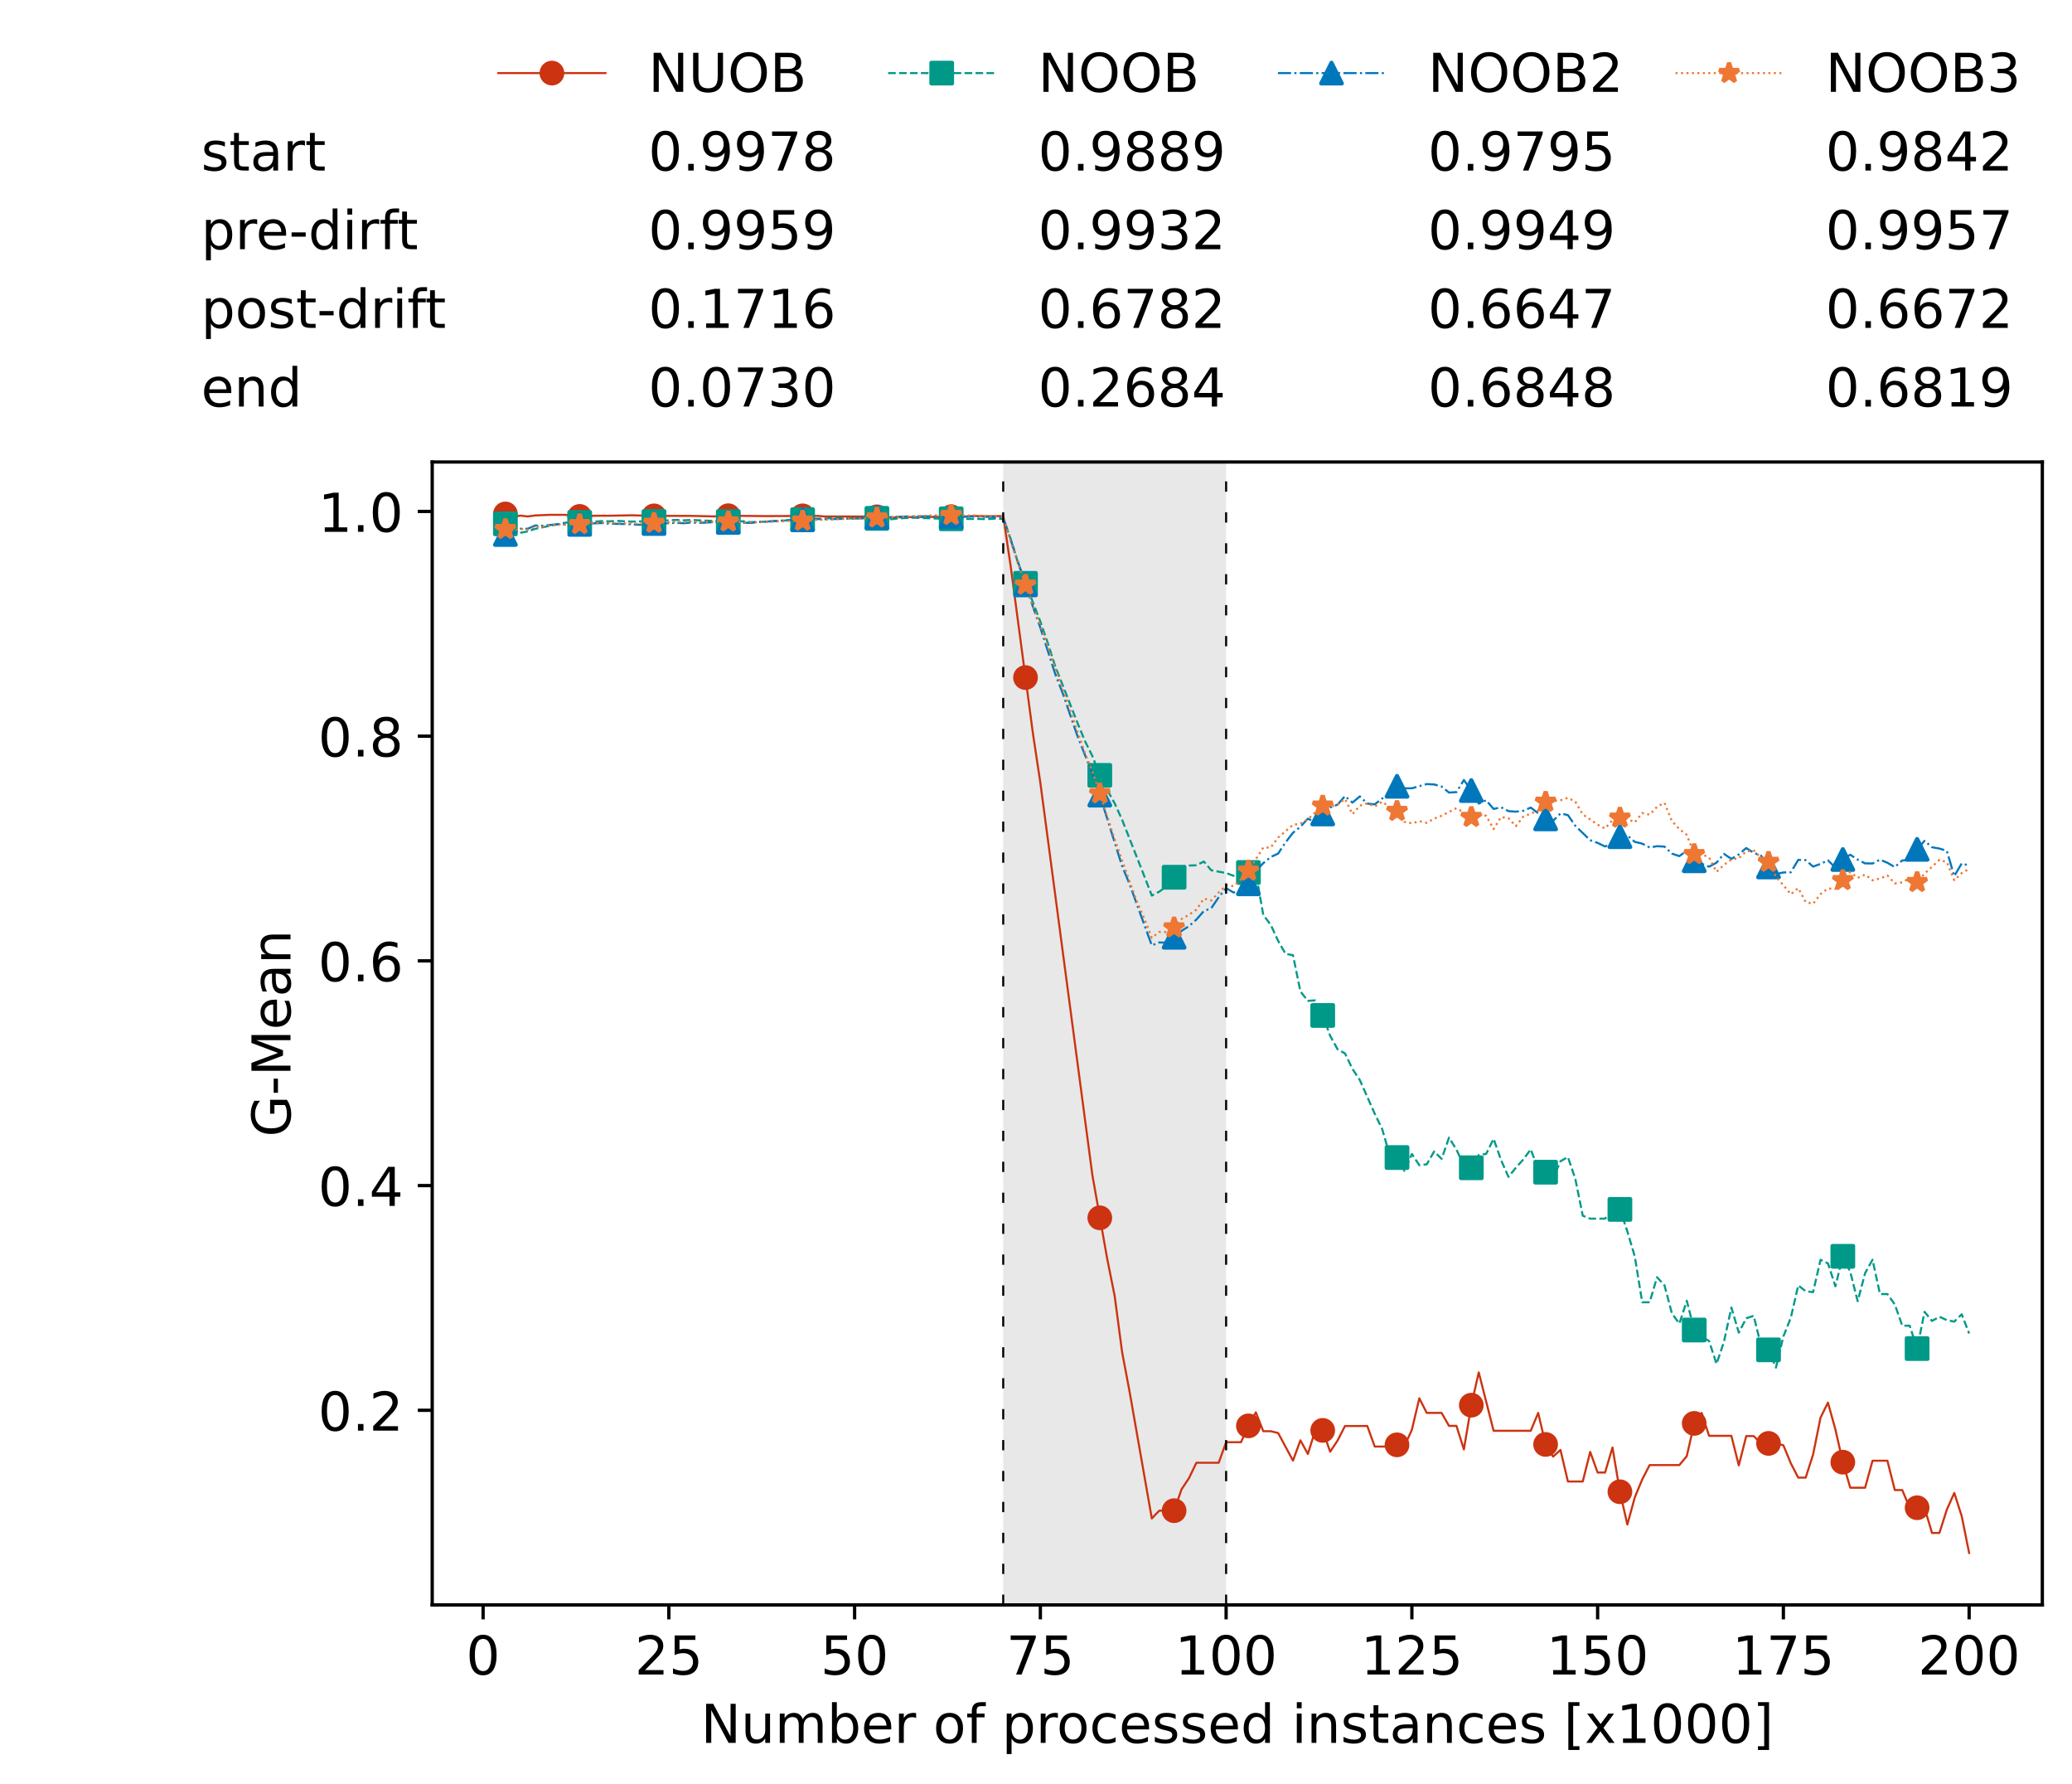 <?xml version="1.0" encoding="utf-8" standalone="no"?>
<!DOCTYPE svg PUBLIC "-//W3C//DTD SVG 1.1//EN"
  "http://www.w3.org/Graphics/SVG/1.1/DTD/svg11.dtd">
<!-- Created with matplotlib (https://matplotlib.org/) -->
<svg height="432.615pt" version="1.1" viewBox="0 0 502.65 432.615" width="502.65pt" xmlns="http://www.w3.org/2000/svg" xmlns:xlink="http://www.w3.org/1999/xlink">
 <defs>
  <style type="text/css">*{stroke-linecap:butt;stroke-linejoin:round;}</style>
 </defs>
 <g id="figure_1">
  <g id="patch_1">
   <path d="M 0 432.615 
L 502.65 432.615 
L 502.65 0 
L 0 0 
z
" style="fill:#ffffff;"/>
  </g>
  <g id="axes_1">
   <g id="patch_2">
    <path d="M 104.85 389.252 
L 495.45 389.252 
L 495.45 112.052 
L 104.85 112.052 
z
" style="fill:#ffffff;"/>
   </g>
   <g id="patch_3">
    <path clip-path="url(#p62abc18dda)" d="M 297.446 389.252 
L 297.446 112.052 
L 243.372 112.052 
L 243.372 389.252 
z
" style="fill:#d3d3d3;opacity:0.5;"/>
   </g>
   <g id="matplotlib.axis_1">
    <g id="xtick_1">
     <g id="line2d_1">
      <defs>
       <path d="M 0 0 
L 0 3.5 
" id="m98e4bf3189" style="stroke:#000000;stroke-width:0.8;"/>
      </defs>
      <g>
       <use style="stroke:#000000;stroke-width:0.8;" x="117.197" xlink:href="#m98e4bf3189" y="389.252"/>
      </g>
     </g>
     <g id="text_1">
      <!-- 0 -->
      <g transform="translate(113.061 406.13)scale(0.13 -0.13)">
       <defs>
        <path d="M 31.781 66.406 
Q 24.172 66.406 20.328 58.906 
Q 16.5 51.422 16.5 36.375 
Q 16.5 21.391 20.328 13.891 
Q 24.172 6.391 31.781 6.391 
Q 39.453 6.391 43.281 13.891 
Q 47.125 21.391 47.125 36.375 
Q 47.125 51.422 43.281 58.906 
Q 39.453 66.406 31.781 66.406 
z
M 31.781 74.219 
Q 44.047 74.219 50.516 64.516 
Q 56.984 54.828 56.984 36.375 
Q 56.984 17.969 50.516 8.266 
Q 44.047 -1.422 31.781 -1.422 
Q 19.531 -1.422 13.062 8.266 
Q 6.594 17.969 6.594 36.375 
Q 6.594 54.828 13.062 64.516 
Q 19.531 74.219 31.781 74.219 
z
" id="DejaVuSans-48"/>
       </defs>
       <use xlink:href="#DejaVuSans-48"/>
      </g>
     </g>
    </g>
    <g id="xtick_2">
     <g id="line2d_2">
      <g>
       <use style="stroke:#000000;stroke-width:0.8;" x="162.259" xlink:href="#m98e4bf3189" y="389.252"/>
      </g>
     </g>
     <g id="text_2">
      <!-- 25 -->
      <g transform="translate(153.988 406.13)scale(0.13 -0.13)">
       <defs>
        <path d="M 19.188 8.297 
L 53.609 8.297 
L 53.609 0 
L 7.328 0 
L 7.328 8.297 
Q 12.938 14.109 22.625 23.891 
Q 32.328 33.688 34.812 36.531 
Q 39.547 41.844 41.422 45.531 
Q 43.312 49.219 43.312 52.781 
Q 43.312 58.594 39.234 62.25 
Q 35.156 65.922 28.609 65.922 
Q 23.969 65.922 18.812 64.312 
Q 13.672 62.703 7.812 59.422 
L 7.812 69.391 
Q 13.766 71.781 18.938 73 
Q 24.125 74.219 28.422 74.219 
Q 39.75 74.219 46.484 68.547 
Q 53.219 62.891 53.219 53.422 
Q 53.219 48.922 51.531 44.891 
Q 49.859 40.875 45.406 35.406 
Q 44.188 33.984 37.641 27.219 
Q 31.109 20.453 19.188 8.297 
z
" id="DejaVuSans-50"/>
        <path d="M 10.797 72.906 
L 49.516 72.906 
L 49.516 64.594 
L 19.828 64.594 
L 19.828 46.734 
Q 21.969 47.469 24.109 47.828 
Q 26.266 48.188 28.422 48.188 
Q 40.625 48.188 47.75 41.5 
Q 54.891 34.812 54.891 23.391 
Q 54.891 11.625 47.562 5.094 
Q 40.234 -1.422 26.906 -1.422 
Q 22.312 -1.422 17.547 -0.641 
Q 12.797 0.141 7.719 1.703 
L 7.719 11.625 
Q 12.109 9.234 16.797 8.062 
Q 21.484 6.891 26.703 6.891 
Q 35.156 6.891 40.078 11.328 
Q 45.016 15.766 45.016 23.391 
Q 45.016 31 40.078 35.438 
Q 35.156 39.891 26.703 39.891 
Q 22.75 39.891 18.812 39.016 
Q 14.891 38.141 10.797 36.281 
z
" id="DejaVuSans-53"/>
       </defs>
       <use xlink:href="#DejaVuSans-50"/>
       <use x="63.623" xlink:href="#DejaVuSans-53"/>
      </g>
     </g>
    </g>
    <g id="xtick_3">
     <g id="line2d_3">
      <g>
       <use style="stroke:#000000;stroke-width:0.8;" x="207.322" xlink:href="#m98e4bf3189" y="389.252"/>
      </g>
     </g>
     <g id="text_3">
      <!-- 50 -->
      <g transform="translate(199.05 406.13)scale(0.13 -0.13)">
       <use xlink:href="#DejaVuSans-53"/>
       <use x="63.623" xlink:href="#DejaVuSans-48"/>
      </g>
     </g>
    </g>
    <g id="xtick_4">
     <g id="line2d_4">
      <g>
       <use style="stroke:#000000;stroke-width:0.8;" x="252.384" xlink:href="#m98e4bf3189" y="389.252"/>
      </g>
     </g>
     <g id="text_4">
      <!-- 75 -->
      <g transform="translate(244.113 406.13)scale(0.13 -0.13)">
       <defs>
        <path d="M 8.203 72.906 
L 55.078 72.906 
L 55.078 68.703 
L 28.609 0 
L 18.312 0 
L 43.219 64.594 
L 8.203 64.594 
z
" id="DejaVuSans-55"/>
       </defs>
       <use xlink:href="#DejaVuSans-55"/>
       <use x="63.623" xlink:href="#DejaVuSans-53"/>
      </g>
     </g>
    </g>
    <g id="xtick_5">
     <g id="line2d_5">
      <g>
       <use style="stroke:#000000;stroke-width:0.8;" x="297.446" xlink:href="#m98e4bf3189" y="389.252"/>
      </g>
     </g>
     <g id="text_5">
      <!-- 100 -->
      <g transform="translate(285.039 406.13)scale(0.13 -0.13)">
       <defs>
        <path d="M 12.406 8.297 
L 28.516 8.297 
L 28.516 63.922 
L 10.984 60.406 
L 10.984 69.391 
L 28.422 72.906 
L 38.281 72.906 
L 38.281 8.297 
L 54.391 8.297 
L 54.391 0 
L 12.406 0 
z
" id="DejaVuSans-49"/>
       </defs>
       <use xlink:href="#DejaVuSans-49"/>
       <use x="63.623" xlink:href="#DejaVuSans-48"/>
       <use x="127.246" xlink:href="#DejaVuSans-48"/>
      </g>
     </g>
    </g>
    <g id="xtick_6">
     <g id="line2d_6">
      <g>
       <use style="stroke:#000000;stroke-width:0.8;" x="342.509" xlink:href="#m98e4bf3189" y="389.252"/>
      </g>
     </g>
     <g id="text_6">
      <!-- 125 -->
      <g transform="translate(330.102 406.13)scale(0.13 -0.13)">
       <use xlink:href="#DejaVuSans-49"/>
       <use x="63.623" xlink:href="#DejaVuSans-50"/>
       <use x="127.246" xlink:href="#DejaVuSans-53"/>
      </g>
     </g>
    </g>
    <g id="xtick_7">
     <g id="line2d_7">
      <g>
       <use style="stroke:#000000;stroke-width:0.8;" x="387.571" xlink:href="#m98e4bf3189" y="389.252"/>
      </g>
     </g>
     <g id="text_7">
      <!-- 150 -->
      <g transform="translate(375.164 406.13)scale(0.13 -0.13)">
       <use xlink:href="#DejaVuSans-49"/>
       <use x="63.623" xlink:href="#DejaVuSans-53"/>
       <use x="127.246" xlink:href="#DejaVuSans-48"/>
      </g>
     </g>
    </g>
    <g id="xtick_8">
     <g id="line2d_8">
      <g>
       <use style="stroke:#000000;stroke-width:0.8;" x="432.633" xlink:href="#m98e4bf3189" y="389.252"/>
      </g>
     </g>
     <g id="text_8">
      <!-- 175 -->
      <g transform="translate(420.226 406.13)scale(0.13 -0.13)">
       <use xlink:href="#DejaVuSans-49"/>
       <use x="63.623" xlink:href="#DejaVuSans-55"/>
       <use x="127.246" xlink:href="#DejaVuSans-53"/>
      </g>
     </g>
    </g>
    <g id="xtick_9">
     <g id="line2d_9">
      <g>
       <use style="stroke:#000000;stroke-width:0.8;" x="477.695" xlink:href="#m98e4bf3189" y="389.252"/>
      </g>
     </g>
     <g id="text_9">
      <!-- 200 -->
      <g transform="translate(465.289 406.13)scale(0.13 -0.13)">
       <use xlink:href="#DejaVuSans-50"/>
       <use x="63.623" xlink:href="#DejaVuSans-48"/>
       <use x="127.246" xlink:href="#DejaVuSans-48"/>
      </g>
     </g>
    </g>
    <g id="text_10">
     <!-- Number of processed instances [x1000] -->
     <g transform="translate(170.025 422.711)scale(0.13 -0.13)">
      <defs>
       <path d="M 9.812 72.906 
L 23.094 72.906 
L 55.422 11.922 
L 55.422 72.906 
L 64.984 72.906 
L 64.984 0 
L 51.703 0 
L 19.391 60.984 
L 19.391 0 
L 9.812 0 
z
" id="DejaVuSans-78"/>
       <path d="M 8.5 21.578 
L 8.5 54.688 
L 17.484 54.688 
L 17.484 21.922 
Q 17.484 14.156 20.5 10.266 
Q 23.531 6.391 29.594 6.391 
Q 36.859 6.391 41.078 11.031 
Q 45.312 15.672 45.312 23.688 
L 45.312 54.688 
L 54.297 54.688 
L 54.297 0 
L 45.312 0 
L 45.312 8.406 
Q 42.047 3.422 37.719 1 
Q 33.406 -1.422 27.688 -1.422 
Q 18.266 -1.422 13.375 4.438 
Q 8.5 10.297 8.5 21.578 
z
M 31.109 56 
z
" id="DejaVuSans-117"/>
       <path d="M 52 44.188 
Q 55.375 50.25 60.062 53.125 
Q 64.75 56 71.094 56 
Q 79.641 56 84.281 50.016 
Q 88.922 44.047 88.922 33.016 
L 88.922 0 
L 79.891 0 
L 79.891 32.719 
Q 79.891 40.578 77.094 44.375 
Q 74.312 48.188 68.609 48.188 
Q 61.625 48.188 57.562 43.547 
Q 53.516 38.922 53.516 30.906 
L 53.516 0 
L 44.484 0 
L 44.484 32.719 
Q 44.484 40.625 41.703 44.406 
Q 38.922 48.188 33.109 48.188 
Q 26.219 48.188 22.156 43.531 
Q 18.109 38.875 18.109 30.906 
L 18.109 0 
L 9.078 0 
L 9.078 54.688 
L 18.109 54.688 
L 18.109 46.188 
Q 21.188 51.219 25.484 53.609 
Q 29.781 56 35.688 56 
Q 41.656 56 45.828 52.969 
Q 50 49.953 52 44.188 
z
" id="DejaVuSans-109"/>
       <path d="M 48.688 27.297 
Q 48.688 37.203 44.609 42.844 
Q 40.531 48.484 33.406 48.484 
Q 26.266 48.484 22.188 42.844 
Q 18.109 37.203 18.109 27.297 
Q 18.109 17.391 22.188 11.75 
Q 26.266 6.109 33.406 6.109 
Q 40.531 6.109 44.609 11.75 
Q 48.688 17.391 48.688 27.297 
z
M 18.109 46.391 
Q 20.953 51.266 25.266 53.625 
Q 29.594 56 35.594 56 
Q 45.562 56 51.781 48.094 
Q 58.016 40.188 58.016 27.297 
Q 58.016 14.406 51.781 6.484 
Q 45.562 -1.422 35.594 -1.422 
Q 29.594 -1.422 25.266 0.953 
Q 20.953 3.328 18.109 8.203 
L 18.109 0 
L 9.078 0 
L 9.078 75.984 
L 18.109 75.984 
z
" id="DejaVuSans-98"/>
       <path d="M 56.203 29.594 
L 56.203 25.203 
L 14.891 25.203 
Q 15.484 15.922 20.484 11.062 
Q 25.484 6.203 34.422 6.203 
Q 39.594 6.203 44.453 7.469 
Q 49.312 8.734 54.109 11.281 
L 54.109 2.781 
Q 49.266 0.734 44.188 -0.344 
Q 39.109 -1.422 33.891 -1.422 
Q 20.797 -1.422 13.156 6.188 
Q 5.516 13.812 5.516 26.812 
Q 5.516 40.234 12.766 48.109 
Q 20.016 56 32.328 56 
Q 43.359 56 49.781 48.891 
Q 56.203 41.797 56.203 29.594 
z
M 47.219 32.234 
Q 47.125 39.594 43.094 43.984 
Q 39.062 48.391 32.422 48.391 
Q 24.906 48.391 20.391 44.141 
Q 15.875 39.891 15.188 32.172 
z
" id="DejaVuSans-101"/>
       <path d="M 41.109 46.297 
Q 39.594 47.172 37.812 47.578 
Q 36.031 48 33.891 48 
Q 26.266 48 22.188 43.047 
Q 18.109 38.094 18.109 28.812 
L 18.109 0 
L 9.078 0 
L 9.078 54.688 
L 18.109 54.688 
L 18.109 46.188 
Q 20.953 51.172 25.484 53.578 
Q 30.031 56 36.531 56 
Q 37.453 56 38.578 55.875 
Q 39.703 55.766 41.062 55.516 
z
" id="DejaVuSans-114"/>
       <path id="DejaVuSans-32"/>
       <path d="M 30.609 48.391 
Q 23.391 48.391 19.188 42.75 
Q 14.984 37.109 14.984 27.297 
Q 14.984 17.484 19.156 11.844 
Q 23.344 6.203 30.609 6.203 
Q 37.797 6.203 41.984 11.859 
Q 46.188 17.531 46.188 27.297 
Q 46.188 37.016 41.984 42.703 
Q 37.797 48.391 30.609 48.391 
z
M 30.609 56 
Q 42.328 56 49.016 48.375 
Q 55.719 40.766 55.719 27.297 
Q 55.719 13.875 49.016 6.219 
Q 42.328 -1.422 30.609 -1.422 
Q 18.844 -1.422 12.172 6.219 
Q 5.516 13.875 5.516 27.297 
Q 5.516 40.766 12.172 48.375 
Q 18.844 56 30.609 56 
z
" id="DejaVuSans-111"/>
       <path d="M 37.109 75.984 
L 37.109 68.5 
L 28.516 68.5 
Q 23.688 68.5 21.797 66.547 
Q 19.922 64.594 19.922 59.516 
L 19.922 54.688 
L 34.719 54.688 
L 34.719 47.703 
L 19.922 47.703 
L 19.922 0 
L 10.891 0 
L 10.891 47.703 
L 2.297 47.703 
L 2.297 54.688 
L 10.891 54.688 
L 10.891 58.5 
Q 10.891 67.625 15.141 71.797 
Q 19.391 75.984 28.609 75.984 
z
" id="DejaVuSans-102"/>
       <path d="M 18.109 8.203 
L 18.109 -20.797 
L 9.078 -20.797 
L 9.078 54.688 
L 18.109 54.688 
L 18.109 46.391 
Q 20.953 51.266 25.266 53.625 
Q 29.594 56 35.594 56 
Q 45.562 56 51.781 48.094 
Q 58.016 40.188 58.016 27.297 
Q 58.016 14.406 51.781 6.484 
Q 45.562 -1.422 35.594 -1.422 
Q 29.594 -1.422 25.266 0.953 
Q 20.953 3.328 18.109 8.203 
z
M 48.688 27.297 
Q 48.688 37.203 44.609 42.844 
Q 40.531 48.484 33.406 48.484 
Q 26.266 48.484 22.188 42.844 
Q 18.109 37.203 18.109 27.297 
Q 18.109 17.391 22.188 11.75 
Q 26.266 6.109 33.406 6.109 
Q 40.531 6.109 44.609 11.75 
Q 48.688 17.391 48.688 27.297 
z
" id="DejaVuSans-112"/>
       <path d="M 48.781 52.594 
L 48.781 44.188 
Q 44.969 46.297 41.141 47.344 
Q 37.312 48.391 33.406 48.391 
Q 24.656 48.391 19.812 42.844 
Q 14.984 37.312 14.984 27.297 
Q 14.984 17.281 19.812 11.734 
Q 24.656 6.203 33.406 6.203 
Q 37.312 6.203 41.141 7.25 
Q 44.969 8.297 48.781 10.406 
L 48.781 2.094 
Q 45.016 0.344 40.984 -0.531 
Q 36.969 -1.422 32.422 -1.422 
Q 20.062 -1.422 12.781 6.344 
Q 5.516 14.109 5.516 27.297 
Q 5.516 40.672 12.859 48.328 
Q 20.219 56 33.016 56 
Q 37.156 56 41.109 55.141 
Q 45.062 54.297 48.781 52.594 
z
" id="DejaVuSans-99"/>
       <path d="M 44.281 53.078 
L 44.281 44.578 
Q 40.484 46.531 36.375 47.5 
Q 32.281 48.484 27.875 48.484 
Q 21.188 48.484 17.844 46.438 
Q 14.5 44.391 14.5 40.281 
Q 14.5 37.156 16.891 35.375 
Q 19.281 33.594 26.516 31.984 
L 29.594 31.297 
Q 39.156 29.25 43.188 25.516 
Q 47.219 21.781 47.219 15.094 
Q 47.219 7.469 41.188 3.016 
Q 35.156 -1.422 24.609 -1.422 
Q 20.219 -1.422 15.453 -0.562 
Q 10.688 0.297 5.422 2 
L 5.422 11.281 
Q 10.406 8.688 15.234 7.391 
Q 20.062 6.109 24.812 6.109 
Q 31.156 6.109 34.562 8.281 
Q 37.984 10.453 37.984 14.406 
Q 37.984 18.062 35.516 20.016 
Q 33.062 21.969 24.703 23.781 
L 21.578 24.516 
Q 13.234 26.266 9.516 29.906 
Q 5.812 33.547 5.812 39.891 
Q 5.812 47.609 11.281 51.797 
Q 16.75 56 26.812 56 
Q 31.781 56 36.172 55.266 
Q 40.578 54.547 44.281 53.078 
z
" id="DejaVuSans-115"/>
       <path d="M 45.406 46.391 
L 45.406 75.984 
L 54.391 75.984 
L 54.391 0 
L 45.406 0 
L 45.406 8.203 
Q 42.578 3.328 38.25 0.953 
Q 33.938 -1.422 27.875 -1.422 
Q 17.969 -1.422 11.734 6.484 
Q 5.516 14.406 5.516 27.297 
Q 5.516 40.188 11.734 48.094 
Q 17.969 56 27.875 56 
Q 33.938 56 38.25 53.625 
Q 42.578 51.266 45.406 46.391 
z
M 14.797 27.297 
Q 14.797 17.391 18.875 11.75 
Q 22.953 6.109 30.078 6.109 
Q 37.203 6.109 41.297 11.75 
Q 45.406 17.391 45.406 27.297 
Q 45.406 37.203 41.297 42.844 
Q 37.203 48.484 30.078 48.484 
Q 22.953 48.484 18.875 42.844 
Q 14.797 37.203 14.797 27.297 
z
" id="DejaVuSans-100"/>
       <path d="M 9.422 54.688 
L 18.406 54.688 
L 18.406 0 
L 9.422 0 
z
M 9.422 75.984 
L 18.406 75.984 
L 18.406 64.594 
L 9.422 64.594 
z
" id="DejaVuSans-105"/>
       <path d="M 54.891 33.016 
L 54.891 0 
L 45.906 0 
L 45.906 32.719 
Q 45.906 40.484 42.875 44.328 
Q 39.844 48.188 33.797 48.188 
Q 26.516 48.188 22.312 43.547 
Q 18.109 38.922 18.109 30.906 
L 18.109 0 
L 9.078 0 
L 9.078 54.688 
L 18.109 54.688 
L 18.109 46.188 
Q 21.344 51.125 25.703 53.562 
Q 30.078 56 35.797 56 
Q 45.219 56 50.047 50.172 
Q 54.891 44.344 54.891 33.016 
z
" id="DejaVuSans-110"/>
       <path d="M 18.312 70.219 
L 18.312 54.688 
L 36.812 54.688 
L 36.812 47.703 
L 18.312 47.703 
L 18.312 18.016 
Q 18.312 11.328 20.141 9.422 
Q 21.969 7.516 27.594 7.516 
L 36.812 7.516 
L 36.812 0 
L 27.594 0 
Q 17.188 0 13.234 3.875 
Q 9.281 7.766 9.281 18.016 
L 9.281 47.703 
L 2.688 47.703 
L 2.688 54.688 
L 9.281 54.688 
L 9.281 70.219 
z
" id="DejaVuSans-116"/>
       <path d="M 34.281 27.484 
Q 23.391 27.484 19.188 25 
Q 14.984 22.516 14.984 16.5 
Q 14.984 11.719 18.141 8.906 
Q 21.297 6.109 26.703 6.109 
Q 34.188 6.109 38.703 11.406 
Q 43.219 16.703 43.219 25.484 
L 43.219 27.484 
z
M 52.203 31.203 
L 52.203 0 
L 43.219 0 
L 43.219 8.297 
Q 40.141 3.328 35.547 0.953 
Q 30.953 -1.422 24.312 -1.422 
Q 15.922 -1.422 10.953 3.297 
Q 6 8.016 6 15.922 
Q 6 25.141 12.172 29.828 
Q 18.359 34.516 30.609 34.516 
L 43.219 34.516 
L 43.219 35.406 
Q 43.219 41.609 39.141 45 
Q 35.062 48.391 27.688 48.391 
Q 23 48.391 18.547 47.266 
Q 14.109 46.141 10.016 43.891 
L 10.016 52.203 
Q 14.938 54.109 19.578 55.047 
Q 24.219 56 28.609 56 
Q 40.484 56 46.344 49.844 
Q 52.203 43.703 52.203 31.203 
z
" id="DejaVuSans-97"/>
       <path d="M 8.594 75.984 
L 29.297 75.984 
L 29.297 69 
L 17.578 69 
L 17.578 -6.203 
L 29.297 -6.203 
L 29.297 -13.188 
L 8.594 -13.188 
z
" id="DejaVuSans-91"/>
       <path d="M 54.891 54.688 
L 35.109 28.078 
L 55.906 0 
L 45.312 0 
L 29.391 21.484 
L 13.484 0 
L 2.875 0 
L 24.125 28.609 
L 4.688 54.688 
L 15.281 54.688 
L 29.781 35.203 
L 44.281 54.688 
z
" id="DejaVuSans-120"/>
       <path d="M 30.422 75.984 
L 30.422 -13.188 
L 9.719 -13.188 
L 9.719 -6.203 
L 21.391 -6.203 
L 21.391 69 
L 9.719 69 
L 9.719 75.984 
z
" id="DejaVuSans-93"/>
      </defs>
      <use xlink:href="#DejaVuSans-78"/>
      <use x="74.805" xlink:href="#DejaVuSans-117"/>
      <use x="138.184" xlink:href="#DejaVuSans-109"/>
      <use x="235.596" xlink:href="#DejaVuSans-98"/>
      <use x="299.072" xlink:href="#DejaVuSans-101"/>
      <use x="360.596" xlink:href="#DejaVuSans-114"/>
      <use x="401.709" xlink:href="#DejaVuSans-32"/>
      <use x="433.496" xlink:href="#DejaVuSans-111"/>
      <use x="494.678" xlink:href="#DejaVuSans-102"/>
      <use x="529.883" xlink:href="#DejaVuSans-32"/>
      <use x="561.67" xlink:href="#DejaVuSans-112"/>
      <use x="625.146" xlink:href="#DejaVuSans-114"/>
      <use x="664.01" xlink:href="#DejaVuSans-111"/>
      <use x="725.191" xlink:href="#DejaVuSans-99"/>
      <use x="780.172" xlink:href="#DejaVuSans-101"/>
      <use x="841.695" xlink:href="#DejaVuSans-115"/>
      <use x="893.795" xlink:href="#DejaVuSans-115"/>
      <use x="945.895" xlink:href="#DejaVuSans-101"/>
      <use x="1007.418" xlink:href="#DejaVuSans-100"/>
      <use x="1070.895" xlink:href="#DejaVuSans-32"/>
      <use x="1102.682" xlink:href="#DejaVuSans-105"/>
      <use x="1130.465" xlink:href="#DejaVuSans-110"/>
      <use x="1193.844" xlink:href="#DejaVuSans-115"/>
      <use x="1245.943" xlink:href="#DejaVuSans-116"/>
      <use x="1285.152" xlink:href="#DejaVuSans-97"/>
      <use x="1346.432" xlink:href="#DejaVuSans-110"/>
      <use x="1409.811" xlink:href="#DejaVuSans-99"/>
      <use x="1464.791" xlink:href="#DejaVuSans-101"/>
      <use x="1526.314" xlink:href="#DejaVuSans-115"/>
      <use x="1578.414" xlink:href="#DejaVuSans-32"/>
      <use x="1610.201" xlink:href="#DejaVuSans-91"/>
      <use x="1649.215" xlink:href="#DejaVuSans-120"/>
      <use x="1708.395" xlink:href="#DejaVuSans-49"/>
      <use x="1772.018" xlink:href="#DejaVuSans-48"/>
      <use x="1835.641" xlink:href="#DejaVuSans-48"/>
      <use x="1899.264" xlink:href="#DejaVuSans-48"/>
      <use x="1962.887" xlink:href="#DejaVuSans-93"/>
     </g>
    </g>
   </g>
   <g id="matplotlib.axis_2">
    <g id="ytick_1">
     <g id="line2d_10">
      <defs>
       <path d="M 0 0 
L -3.5 0 
" id="ma0c20ca86d" style="stroke:#000000;stroke-width:0.8;"/>
      </defs>
      <g>
       <use style="stroke:#000000;stroke-width:0.8;" x="104.85" xlink:href="#ma0c20ca86d" y="342.042"/>
      </g>
     </g>
     <g id="text_11">
      <!-- 0.2 -->
      <g transform="translate(77.176 346.981)scale(0.13 -0.13)">
       <defs>
        <path d="M 10.688 12.406 
L 21 12.406 
L 21 0 
L 10.688 0 
z
" id="DejaVuSans-46"/>
       </defs>
       <use xlink:href="#DejaVuSans-48"/>
       <use x="63.623" xlink:href="#DejaVuSans-46"/>
       <use x="95.41" xlink:href="#DejaVuSans-50"/>
      </g>
     </g>
    </g>
    <g id="ytick_2">
     <g id="line2d_11">
      <g>
       <use style="stroke:#000000;stroke-width:0.8;" x="104.85" xlink:href="#ma0c20ca86d" y="287.542"/>
      </g>
     </g>
     <g id="text_12">
      <!-- 0.4 -->
      <g transform="translate(77.176 292.481)scale(0.13 -0.13)">
       <defs>
        <path d="M 37.797 64.312 
L 12.891 25.391 
L 37.797 25.391 
z
M 35.203 72.906 
L 47.609 72.906 
L 47.609 25.391 
L 58.016 25.391 
L 58.016 17.188 
L 47.609 17.188 
L 47.609 0 
L 37.797 0 
L 37.797 17.188 
L 4.891 17.188 
L 4.891 26.703 
z
" id="DejaVuSans-52"/>
       </defs>
       <use xlink:href="#DejaVuSans-48"/>
       <use x="63.623" xlink:href="#DejaVuSans-46"/>
       <use x="95.41" xlink:href="#DejaVuSans-52"/>
      </g>
     </g>
    </g>
    <g id="ytick_3">
     <g id="line2d_12">
      <g>
       <use style="stroke:#000000;stroke-width:0.8;" x="104.85" xlink:href="#ma0c20ca86d" y="233.041"/>
      </g>
     </g>
     <g id="text_13">
      <!-- 0.6 -->
      <g transform="translate(77.176 237.98)scale(0.13 -0.13)">
       <defs>
        <path d="M 33.016 40.375 
Q 26.375 40.375 22.484 35.828 
Q 18.609 31.297 18.609 23.391 
Q 18.609 15.531 22.484 10.953 
Q 26.375 6.391 33.016 6.391 
Q 39.656 6.391 43.531 10.953 
Q 47.406 15.531 47.406 23.391 
Q 47.406 31.297 43.531 35.828 
Q 39.656 40.375 33.016 40.375 
z
M 52.594 71.297 
L 52.594 62.312 
Q 48.875 64.062 45.094 64.984 
Q 41.312 65.922 37.594 65.922 
Q 27.828 65.922 22.672 59.328 
Q 17.531 52.734 16.797 39.406 
Q 19.672 43.656 24.016 45.922 
Q 28.375 48.188 33.594 48.188 
Q 44.578 48.188 50.953 41.516 
Q 57.328 34.859 57.328 23.391 
Q 57.328 12.156 50.688 5.359 
Q 44.047 -1.422 33.016 -1.422 
Q 20.359 -1.422 13.672 8.266 
Q 6.984 17.969 6.984 36.375 
Q 6.984 53.656 15.188 63.938 
Q 23.391 74.219 37.203 74.219 
Q 40.922 74.219 44.703 73.484 
Q 48.484 72.75 52.594 71.297 
z
" id="DejaVuSans-54"/>
       </defs>
       <use xlink:href="#DejaVuSans-48"/>
       <use x="63.623" xlink:href="#DejaVuSans-46"/>
       <use x="95.41" xlink:href="#DejaVuSans-54"/>
      </g>
     </g>
    </g>
    <g id="ytick_4">
     <g id="line2d_13">
      <g>
       <use style="stroke:#000000;stroke-width:0.8;" x="104.85" xlink:href="#ma0c20ca86d" y="178.541"/>
      </g>
     </g>
     <g id="text_14">
      <!-- 0.8 -->
      <g transform="translate(77.176 183.48)scale(0.13 -0.13)">
       <defs>
        <path d="M 31.781 34.625 
Q 24.75 34.625 20.719 30.859 
Q 16.703 27.094 16.703 20.516 
Q 16.703 13.922 20.719 10.156 
Q 24.75 6.391 31.781 6.391 
Q 38.812 6.391 42.859 10.172 
Q 46.922 13.969 46.922 20.516 
Q 46.922 27.094 42.891 30.859 
Q 38.875 34.625 31.781 34.625 
z
M 21.922 38.812 
Q 15.578 40.375 12.031 44.719 
Q 8.5 49.078 8.5 55.328 
Q 8.5 64.062 14.719 69.141 
Q 20.953 74.219 31.781 74.219 
Q 42.672 74.219 48.875 69.141 
Q 55.078 64.062 55.078 55.328 
Q 55.078 49.078 51.531 44.719 
Q 48 40.375 41.703 38.812 
Q 48.828 37.156 52.797 32.312 
Q 56.781 27.484 56.781 20.516 
Q 56.781 9.906 50.312 4.234 
Q 43.844 -1.422 31.781 -1.422 
Q 19.734 -1.422 13.25 4.234 
Q 6.781 9.906 6.781 20.516 
Q 6.781 27.484 10.781 32.312 
Q 14.797 37.156 21.922 38.812 
z
M 18.312 54.391 
Q 18.312 48.734 21.844 45.562 
Q 25.391 42.391 31.781 42.391 
Q 38.141 42.391 41.719 45.562 
Q 45.312 48.734 45.312 54.391 
Q 45.312 60.062 41.719 63.234 
Q 38.141 66.406 31.781 66.406 
Q 25.391 66.406 21.844 63.234 
Q 18.312 60.062 18.312 54.391 
z
" id="DejaVuSans-56"/>
       </defs>
       <use xlink:href="#DejaVuSans-48"/>
       <use x="63.623" xlink:href="#DejaVuSans-46"/>
       <use x="95.41" xlink:href="#DejaVuSans-56"/>
      </g>
     </g>
    </g>
    <g id="ytick_5">
     <g id="line2d_14">
      <g>
       <use style="stroke:#000000;stroke-width:0.8;" x="104.85" xlink:href="#ma0c20ca86d" y="124.041"/>
      </g>
     </g>
     <g id="text_15">
      <!-- 1.0 -->
      <g transform="translate(77.176 128.98)scale(0.13 -0.13)">
       <use xlink:href="#DejaVuSans-49"/>
       <use x="63.623" xlink:href="#DejaVuSans-46"/>
       <use x="95.41" xlink:href="#DejaVuSans-48"/>
      </g>
     </g>
    </g>
    <g id="text_16">
     <!-- G-Mean -->
     <g transform="translate(70.472 275.744)rotate(-90)scale(0.13 -0.13)">
      <defs>
       <path d="M 59.516 10.406 
L 59.516 29.984 
L 43.406 29.984 
L 43.406 38.094 
L 69.281 38.094 
L 69.281 6.781 
Q 63.578 2.734 56.688 0.656 
Q 49.812 -1.422 42 -1.422 
Q 24.906 -1.422 15.25 8.562 
Q 5.609 18.562 5.609 36.375 
Q 5.609 54.25 15.25 64.234 
Q 24.906 74.219 42 74.219 
Q 49.125 74.219 55.547 72.453 
Q 61.969 70.703 67.391 67.281 
L 67.391 56.781 
Q 61.922 61.422 55.766 63.766 
Q 49.609 66.109 42.828 66.109 
Q 29.438 66.109 22.719 58.641 
Q 16.016 51.172 16.016 36.375 
Q 16.016 21.625 22.719 14.156 
Q 29.438 6.688 42.828 6.688 
Q 48.047 6.688 52.141 7.594 
Q 56.25 8.5 59.516 10.406 
z
" id="DejaVuSans-71"/>
       <path d="M 4.891 31.391 
L 31.203 31.391 
L 31.203 23.391 
L 4.891 23.391 
z
" id="DejaVuSans-45"/>
       <path d="M 9.812 72.906 
L 24.516 72.906 
L 43.109 23.297 
L 61.812 72.906 
L 76.516 72.906 
L 76.516 0 
L 66.891 0 
L 66.891 64.016 
L 48.094 14.016 
L 38.188 14.016 
L 19.391 64.016 
L 19.391 0 
L 9.812 0 
z
" id="DejaVuSans-77"/>
      </defs>
      <use xlink:href="#DejaVuSans-71"/>
      <use x="77.49" xlink:href="#DejaVuSans-45"/>
      <use x="113.574" xlink:href="#DejaVuSans-77"/>
      <use x="199.854" xlink:href="#DejaVuSans-101"/>
      <use x="261.377" xlink:href="#DejaVuSans-97"/>
      <use x="322.656" xlink:href="#DejaVuSans-110"/>
     </g>
    </g>
   </g>
   <g id="line2d_15"/>
   <g id="line2d_16"/>
   <g id="line2d_17"/>
   <g id="line2d_18"/>
   <g id="line2d_19"/>
   <g id="line2d_20">
    <path clip-path="url(#p62abc18dda)" d="M 122.605 124.652 
L 124.407 125.401 
L 126.21 125.05 
L 128.012 125.258 
L 129.815 125.014 
L 133.419 124.864 
L 137.024 124.867 
L 140.629 125.247 
L 144.234 125.085 
L 147.839 125.083 
L 153.247 124.977 
L 158.654 125.119 
L 167.667 125.122 
L 171.272 125.201 
L 173.074 125.251 
L 176.679 125.084 
L 185.692 125.174 
L 198.309 125.121 
L 200.112 125.27 
L 210.927 125.276 
L 216.334 125.511 
L 219.939 125.424 
L 232.557 125.315 
L 234.359 125.301 
L 236.162 125.136 
L 239.767 125.206 
L 243.372 125.157 
L 245.174 137.271 
L 250.581 177.91 
L 252.384 189.868 
L 265.001 285.019 
L 268.606 305.344 
L 270.409 314.322 
L 272.211 327.924 
L 274.014 337.457 
L 279.421 368.279 
L 281.224 366.39 
L 284.829 366.39 
L 286.631 361.219 
L 288.434 358.504 
L 290.236 354.771 
L 295.644 354.771 
L 297.446 349.785 
L 301.051 349.785 
L 302.854 345.825 
L 304.656 342.55 
L 306.459 347.116 
L 308.261 347.116 
L 310.064 347.554 
L 313.669 354.248 
L 315.471 349.327 
L 317.274 352.633 
L 319.076 346.919 
L 320.879 346.919 
L 322.681 352.09 
L 324.484 349.386 
L 326.286 345.855 
L 331.694 345.855 
L 333.496 350.841 
L 337.101 350.841 
L 338.904 350.425 
L 340.706 350.722 
L 342.509 346.784 
L 344.311 339.135 
L 346.114 342.673 
L 349.719 342.673 
L 351.521 345.825 
L 353.324 345.825 
L 355.126 351.539 
L 356.928 340.803 
L 358.731 332.851 
L 362.336 347.015 
L 371.348 347.015 
L 373.151 342.682 
L 374.953 350.324 
L 376.756 353.285 
L 378.558 351.666 
L 380.361 359.315 
L 383.966 359.315 
L 385.768 352.141 
L 387.571 357.137 
L 389.373 357.137 
L 391.176 351.067 
L 392.978 361.804 
L 394.781 369.755 
L 396.583 363.184 
L 398.386 358.818 
L 400.188 355.335 
L 407.398 355.335 
L 409.201 353.155 
L 411.003 345.225 
L 412.806 342.68 
L 414.608 348.237 
L 420.016 348.237 
L 421.818 355.412 
L 423.621 348.292 
L 425.423 348.292 
L 427.226 350.077 
L 430.831 350.077 
L 432.633 350.532 
L 434.436 354.898 
L 436.238 358.381 
L 438.041 358.381 
L 439.843 352.758 
L 441.646 343.818 
L 443.448 340.182 
L 445.251 346.695 
L 447.053 354.625 
L 448.856 360.823 
L 452.461 360.823 
L 454.263 354.275 
L 457.868 354.275 
L 459.671 361.394 
L 461.473 361.394 
L 463.276 365.679 
L 466.881 365.679 
L 468.683 371.796 
L 470.485 371.796 
L 472.288 366.132 
L 474.09 362.088 
L 475.893 367.711 
L 477.695 376.652 
L 477.695 376.652 
" style="fill:none;stroke:#cc3311;stroke-linecap:square;stroke-width:0.5;"/>
    <defs>
     <path d="M 0 2.5 
C 0.663 2.5 1.299 2.237 1.768 1.768 
C 2.237 1.299 2.5 0.663 2.5 0 
C 2.5 -0.663 2.237 -1.299 1.768 -1.768 
C 1.299 -2.237 0.663 -2.5 0 -2.5 
C -0.663 -2.5 -1.299 -2.237 -1.768 -1.768 
C -2.237 -1.299 -2.5 -0.663 -2.5 0 
C -2.5 0.663 -2.237 1.299 -1.768 1.768 
C -1.299 2.237 -0.663 2.5 0 2.5 
z
" id="mde94b8d9ff" style="stroke:#cc3311;"/>
    </defs>
    <g clip-path="url(#p62abc18dda)">
     <use style="fill:#cc3311;stroke:#cc3311;" x="122.605" xlink:href="#mde94b8d9ff" y="124.652"/>
     <use style="fill:#cc3311;stroke:#cc3311;" x="140.629" xlink:href="#mde94b8d9ff" y="125.247"/>
     <use style="fill:#cc3311;stroke:#cc3311;" x="158.654" xlink:href="#mde94b8d9ff" y="125.119"/>
     <use style="fill:#cc3311;stroke:#cc3311;" x="176.679" xlink:href="#mde94b8d9ff" y="125.084"/>
     <use style="fill:#cc3311;stroke:#cc3311;" x="194.704" xlink:href="#mde94b8d9ff" y="125.113"/>
     <use style="fill:#cc3311;stroke:#cc3311;" x="212.729" xlink:href="#mde94b8d9ff" y="125.347"/>
     <use style="fill:#cc3311;stroke:#cc3311;" x="230.754" xlink:href="#mde94b8d9ff" y="125.346"/>
     <use style="fill:#cc3311;stroke:#cc3311;" x="248.779" xlink:href="#mde94b8d9ff" y="164.331"/>
     <use style="fill:#cc3311;stroke:#cc3311;" x="266.804" xlink:href="#mde94b8d9ff" y="295.363"/>
     <use style="fill:#cc3311;stroke:#cc3311;" x="284.829" xlink:href="#mde94b8d9ff" y="366.39"/>
     <use style="fill:#cc3311;stroke:#cc3311;" x="302.854" xlink:href="#mde94b8d9ff" y="345.825"/>
     <use style="fill:#cc3311;stroke:#cc3311;" x="320.879" xlink:href="#mde94b8d9ff" y="346.919"/>
     <use style="fill:#cc3311;stroke:#cc3311;" x="338.904" xlink:href="#mde94b8d9ff" y="350.425"/>
     <use style="fill:#cc3311;stroke:#cc3311;" x="356.928" xlink:href="#mde94b8d9ff" y="340.803"/>
     <use style="fill:#cc3311;stroke:#cc3311;" x="374.953" xlink:href="#mde94b8d9ff" y="350.324"/>
     <use style="fill:#cc3311;stroke:#cc3311;" x="392.978" xlink:href="#mde94b8d9ff" y="361.804"/>
     <use style="fill:#cc3311;stroke:#cc3311;" x="411.003" xlink:href="#mde94b8d9ff" y="345.225"/>
     <use style="fill:#cc3311;stroke:#cc3311;" x="429.028" xlink:href="#mde94b8d9ff" y="350.077"/>
     <use style="fill:#cc3311;stroke:#cc3311;" x="447.053" xlink:href="#mde94b8d9ff" y="354.625"/>
     <use style="fill:#cc3311;stroke:#cc3311;" x="465.078" xlink:href="#mde94b8d9ff" y="365.679"/>
    </g>
   </g>
   <g id="line2d_21"/>
   <g id="line2d_22"/>
   <g id="line2d_23"/>
   <g id="line2d_24"/>
   <g id="line2d_25">
    <path clip-path="url(#p62abc18dda)" d="M 122.605 127.053 
L 124.407 129.91 
L 126.21 129.224 
L 128.012 128.893 
L 129.815 128.263 
L 137.024 126.777 
L 138.827 126.678 
L 140.629 126.705 
L 142.432 126.496 
L 144.234 126.521 
L 146.037 126.376 
L 147.839 126.441 
L 149.642 126.329 
L 153.247 126.513 
L 160.457 126.292 
L 164.062 126.094 
L 165.864 126.196 
L 167.667 126.111 
L 171.272 126.274 
L 178.482 126.53 
L 180.284 126.413 
L 182.087 126.645 
L 187.494 126.436 
L 192.902 126.072 
L 194.704 126.031 
L 198.309 125.802 
L 200.112 125.794 
L 201.914 125.621 
L 203.717 125.621 
L 205.519 125.765 
L 210.927 125.597 
L 216.334 125.927 
L 218.137 125.704 
L 221.742 125.565 
L 228.952 125.82 
L 239.767 125.884 
L 241.569 125.761 
L 243.372 125.891 
L 245.174 130.67 
L 246.976 136.602 
L 250.581 146.084 
L 252.384 150.768 
L 254.186 155.954 
L 255.989 161.586 
L 261.396 175.344 
L 263.199 179.733 
L 265.001 183.381 
L 266.804 188.051 
L 268.606 191.578 
L 270.409 194.842 
L 272.211 198.818 
L 277.619 212.556 
L 279.421 217.21 
L 281.224 216.261 
L 283.026 214.923 
L 284.829 212.764 
L 286.631 210.218 
L 288.434 209.919 
L 290.236 209.862 
L 292.039 208.95 
L 293.841 211.072 
L 297.446 211.74 
L 299.249 212.412 
L 301.051 211.268 
L 302.854 211.611 
L 304.656 211.682 
L 306.459 221.896 
L 308.261 224.283 
L 310.064 228.197 
L 311.866 231.349 
L 313.669 231.653 
L 315.471 240.471 
L 317.274 242.735 
L 319.076 242.629 
L 320.879 246.284 
L 322.681 251.215 
L 324.484 254.481 
L 326.286 255.495 
L 328.089 259.235 
L 329.891 261.969 
L 333.496 270.108 
L 335.299 273.829 
L 337.101 280.062 
L 338.904 280.745 
L 340.706 283.973 
L 342.509 279.877 
L 344.311 282.591 
L 346.114 282.392 
L 347.916 279.27 
L 349.719 281.064 
L 351.521 275.914 
L 353.324 278.828 
L 355.126 282.672 
L 356.928 283.227 
L 358.731 280.136 
L 360.533 279.853 
L 362.336 276.196 
L 364.138 281.338 
L 365.941 285.436 
L 367.743 283.202 
L 369.546 281.206 
L 371.348 278.746 
L 373.151 283.554 
L 374.953 284.295 
L 376.756 285.755 
L 378.558 281.643 
L 380.361 280.619 
L 382.163 285.95 
L 383.966 294.851 
L 385.768 295.563 
L 389.373 295.571 
L 391.176 293.449 
L 392.978 293.32 
L 394.781 298.647 
L 396.583 304.735 
L 398.386 315.843 
L 400.188 315.843 
L 401.991 309.765 
L 403.793 311.759 
L 405.596 318.565 
L 407.398 321.03 
L 409.201 315.476 
L 411.003 322.577 
L 412.806 324.136 
L 414.608 325.24 
L 416.411 330.797 
L 418.213 325.452 
L 420.016 317.117 
L 421.818 323.207 
L 423.621 319.735 
L 425.423 319.125 
L 427.226 326.397 
L 429.028 327.385 
L 430.831 331.687 
L 432.633 324.133 
L 434.436 319.593 
L 436.238 311.755 
L 438.041 313.162 
L 439.843 313.392 
L 441.646 305.534 
L 443.448 306.412 
L 445.251 311.966 
L 447.053 304.698 
L 448.856 308.477 
L 450.658 315.581 
L 452.461 308.779 
L 454.263 305.519 
L 456.066 313.854 
L 457.868 313.854 
L 459.671 316.381 
L 461.473 321.526 
L 463.276 321.526 
L 465.078 327.08 
L 466.881 318.165 
L 468.683 320.375 
L 470.485 319.357 
L 472.288 320.174 
L 474.09 320.541 
L 475.893 318.76 
L 477.695 323.412 
L 477.695 323.412 
" style="fill:none;stroke:#009988;stroke-dasharray:1.85,0.8;stroke-dashoffset:0;stroke-width:0.5;"/>
    <defs>
     <path d="M -2.5 2.5 
L 2.5 2.5 
L 2.5 -2.5 
L -2.5 -2.5 
z
" id="m9b4a4e6025" style="stroke:#009988;stroke-linejoin:miter;"/>
    </defs>
    <g clip-path="url(#p62abc18dda)">
     <use style="fill:#009988;stroke:#009988;stroke-linejoin:miter;" x="122.605" xlink:href="#m9b4a4e6025" y="127.053"/>
     <use style="fill:#009988;stroke:#009988;stroke-linejoin:miter;" x="140.629" xlink:href="#m9b4a4e6025" y="126.705"/>
     <use style="fill:#009988;stroke:#009988;stroke-linejoin:miter;" x="158.654" xlink:href="#m9b4a4e6025" y="126.482"/>
     <use style="fill:#009988;stroke:#009988;stroke-linejoin:miter;" x="176.679" xlink:href="#m9b4a4e6025" y="126.5"/>
     <use style="fill:#009988;stroke:#009988;stroke-linejoin:miter;" x="194.704" xlink:href="#m9b4a4e6025" y="126.031"/>
     <use style="fill:#009988;stroke:#009988;stroke-linejoin:miter;" x="212.729" xlink:href="#m9b4a4e6025" y="125.718"/>
     <use style="fill:#009988;stroke:#009988;stroke-linejoin:miter;" x="230.754" xlink:href="#m9b4a4e6025" y="125.831"/>
     <use style="fill:#009988;stroke:#009988;stroke-linejoin:miter;" x="248.779" xlink:href="#m9b4a4e6025" y="141.482"/>
     <use style="fill:#009988;stroke:#009988;stroke-linejoin:miter;" x="266.804" xlink:href="#m9b4a4e6025" y="188.051"/>
     <use style="fill:#009988;stroke:#009988;stroke-linejoin:miter;" x="284.829" xlink:href="#m9b4a4e6025" y="212.764"/>
     <use style="fill:#009988;stroke:#009988;stroke-linejoin:miter;" x="302.854" xlink:href="#m9b4a4e6025" y="211.611"/>
     <use style="fill:#009988;stroke:#009988;stroke-linejoin:miter;" x="320.879" xlink:href="#m9b4a4e6025" y="246.284"/>
     <use style="fill:#009988;stroke:#009988;stroke-linejoin:miter;" x="338.904" xlink:href="#m9b4a4e6025" y="280.745"/>
     <use style="fill:#009988;stroke:#009988;stroke-linejoin:miter;" x="356.928" xlink:href="#m9b4a4e6025" y="283.227"/>
     <use style="fill:#009988;stroke:#009988;stroke-linejoin:miter;" x="374.953" xlink:href="#m9b4a4e6025" y="284.295"/>
     <use style="fill:#009988;stroke:#009988;stroke-linejoin:miter;" x="392.978" xlink:href="#m9b4a4e6025" y="293.32"/>
     <use style="fill:#009988;stroke:#009988;stroke-linejoin:miter;" x="411.003" xlink:href="#m9b4a4e6025" y="322.577"/>
     <use style="fill:#009988;stroke:#009988;stroke-linejoin:miter;" x="429.028" xlink:href="#m9b4a4e6025" y="327.385"/>
     <use style="fill:#009988;stroke:#009988;stroke-linejoin:miter;" x="447.053" xlink:href="#m9b4a4e6025" y="304.698"/>
     <use style="fill:#009988;stroke:#009988;stroke-linejoin:miter;" x="465.078" xlink:href="#m9b4a4e6025" y="327.08"/>
    </g>
   </g>
   <g id="line2d_26"/>
   <g id="line2d_27"/>
   <g id="line2d_28"/>
   <g id="line2d_29"/>
   <g id="line2d_30">
    <path clip-path="url(#p62abc18dda)" d="M 122.605 129.632 
L 124.407 129.571 
L 126.21 128.25 
L 128.012 128.238 
L 129.815 127.459 
L 131.617 127.507 
L 135.222 127.154 
L 137.024 127.216 
L 138.827 127.133 
L 140.629 127.175 
L 142.432 126.976 
L 146.037 126.873 
L 147.839 127.016 
L 151.444 127.093 
L 155.049 127.271 
L 156.852 127.213 
L 158.654 126.971 
L 162.259 126.897 
L 164.062 126.798 
L 165.864 126.899 
L 167.667 126.729 
L 169.469 126.819 
L 173.074 126.654 
L 178.482 126.818 
L 180.284 126.751 
L 182.087 126.83 
L 183.889 126.627 
L 189.297 126.292 
L 192.902 126.03 
L 194.704 126.069 
L 196.507 125.845 
L 200.112 125.932 
L 209.124 125.716 
L 210.927 125.538 
L 219.939 125.273 
L 225.347 125.215 
L 236.162 125.271 
L 239.767 125.35 
L 243.372 125.441 
L 250.581 147.175 
L 252.384 152.246 
L 255.989 163.471 
L 257.791 168.087 
L 261.396 178.546 
L 265.001 187.652 
L 266.804 192.841 
L 272.211 210.036 
L 274.014 214.407 
L 279.421 229.295 
L 281.224 228.573 
L 283.026 228.64 
L 284.829 227.317 
L 286.631 225.768 
L 288.434 224.63 
L 290.236 223.023 
L 292.039 220.956 
L 293.841 220.274 
L 295.644 217.609 
L 297.446 215.406 
L 299.249 216.467 
L 301.051 215.922 
L 302.854 214.356 
L 304.656 211.221 
L 306.459 209.346 
L 308.261 207.857 
L 310.064 207.02 
L 311.866 204.298 
L 313.669 201.975 
L 315.471 200.522 
L 317.274 198.553 
L 319.076 199.387 
L 320.879 197.411 
L 322.681 195.857 
L 324.484 195.143 
L 326.286 193.076 
L 328.089 194.661 
L 329.891 193.152 
L 331.694 194.892 
L 333.496 195.09 
L 335.299 193.67 
L 337.101 192.856 
L 338.904 190.702 
L 340.706 191.192 
L 342.509 191.185 
L 346.114 190.16 
L 347.916 190.259 
L 349.719 190.762 
L 351.521 192.225 
L 353.324 192.112 
L 355.126 189.173 
L 356.928 191.735 
L 358.731 194.898 
L 360.533 194.089 
L 362.336 196.201 
L 364.138 195.784 
L 365.941 196.723 
L 367.743 196.858 
L 369.546 196.64 
L 371.348 195.863 
L 374.953 198.614 
L 376.756 199.092 
L 378.558 197.295 
L 380.361 197.684 
L 382.163 200.297 
L 385.768 203.772 
L 387.571 204.429 
L 389.373 205.297 
L 391.176 204.591 
L 392.978 202.928 
L 394.781 202.611 
L 396.583 204.182 
L 398.386 204.607 
L 400.188 205.547 
L 401.991 205.231 
L 403.793 205.335 
L 405.596 207.036 
L 407.398 207.639 
L 409.201 206.315 
L 411.003 208.769 
L 414.608 210.2 
L 416.411 209.227 
L 418.213 207.086 
L 420.016 208.31 
L 421.818 207.236 
L 423.621 205.673 
L 425.423 206.831 
L 427.226 207.533 
L 429.028 210.266 
L 430.831 211.995 
L 432.633 211.6 
L 434.436 211.563 
L 436.238 208.551 
L 438.041 208.618 
L 439.843 210.183 
L 441.646 209.515 
L 443.448 208.659 
L 445.251 210.418 
L 447.053 208.463 
L 448.856 207.295 
L 450.658 208.492 
L 452.461 209.397 
L 454.263 209.424 
L 456.066 208.507 
L 457.868 209.251 
L 459.671 210.296 
L 461.473 208.674 
L 463.276 208.658 
L 465.078 205.999 
L 466.881 203.929 
L 468.683 205.48 
L 470.485 205.804 
L 472.288 206.36 
L 474.09 212.486 
L 475.893 209.409 
L 477.695 209.937 
L 477.695 209.937 
" style="fill:none;stroke:#0077bb;stroke-dasharray:3.2,0.8,0.5,0.8;stroke-dashoffset:0;stroke-width:0.5;"/>
    <defs>
     <path d="M 0 -2.5 
L -2.5 2.5 
L 2.5 2.5 
z
" id="m833b930dbc" style="stroke:#0077bb;stroke-linejoin:miter;"/>
    </defs>
    <g clip-path="url(#p62abc18dda)">
     <use style="fill:#0077bb;stroke:#0077bb;stroke-linejoin:miter;" x="122.605" xlink:href="#m833b930dbc" y="129.632"/>
     <use style="fill:#0077bb;stroke:#0077bb;stroke-linejoin:miter;" x="140.629" xlink:href="#m833b930dbc" y="127.175"/>
     <use style="fill:#0077bb;stroke:#0077bb;stroke-linejoin:miter;" x="158.654" xlink:href="#m833b930dbc" y="126.971"/>
     <use style="fill:#0077bb;stroke:#0077bb;stroke-linejoin:miter;" x="176.679" xlink:href="#m833b930dbc" y="126.715"/>
     <use style="fill:#0077bb;stroke:#0077bb;stroke-linejoin:miter;" x="194.704" xlink:href="#m833b930dbc" y="126.069"/>
     <use style="fill:#0077bb;stroke:#0077bb;stroke-linejoin:miter;" x="212.729" xlink:href="#m833b930dbc" y="125.478"/>
     <use style="fill:#0077bb;stroke:#0077bb;stroke-linejoin:miter;" x="230.754" xlink:href="#m833b930dbc" y="125.292"/>
     <use style="fill:#0077bb;stroke:#0077bb;stroke-linejoin:miter;" x="248.779" xlink:href="#m833b930dbc" y="141.852"/>
     <use style="fill:#0077bb;stroke:#0077bb;stroke-linejoin:miter;" x="266.804" xlink:href="#m833b930dbc" y="192.841"/>
     <use style="fill:#0077bb;stroke:#0077bb;stroke-linejoin:miter;" x="284.829" xlink:href="#m833b930dbc" y="227.317"/>
     <use style="fill:#0077bb;stroke:#0077bb;stroke-linejoin:miter;" x="302.854" xlink:href="#m833b930dbc" y="214.356"/>
     <use style="fill:#0077bb;stroke:#0077bb;stroke-linejoin:miter;" x="320.879" xlink:href="#m833b930dbc" y="197.411"/>
     <use style="fill:#0077bb;stroke:#0077bb;stroke-linejoin:miter;" x="338.904" xlink:href="#m833b930dbc" y="190.702"/>
     <use style="fill:#0077bb;stroke:#0077bb;stroke-linejoin:miter;" x="356.928" xlink:href="#m833b930dbc" y="191.735"/>
     <use style="fill:#0077bb;stroke:#0077bb;stroke-linejoin:miter;" x="374.953" xlink:href="#m833b930dbc" y="198.614"/>
     <use style="fill:#0077bb;stroke:#0077bb;stroke-linejoin:miter;" x="392.978" xlink:href="#m833b930dbc" y="202.928"/>
     <use style="fill:#0077bb;stroke:#0077bb;stroke-linejoin:miter;" x="411.003" xlink:href="#m833b930dbc" y="208.769"/>
     <use style="fill:#0077bb;stroke:#0077bb;stroke-linejoin:miter;" x="429.028" xlink:href="#m833b930dbc" y="210.266"/>
     <use style="fill:#0077bb;stroke:#0077bb;stroke-linejoin:miter;" x="447.053" xlink:href="#m833b930dbc" y="208.463"/>
     <use style="fill:#0077bb;stroke:#0077bb;stroke-linejoin:miter;" x="465.078" xlink:href="#m833b930dbc" y="205.999"/>
    </g>
   </g>
   <g id="line2d_31"/>
   <g id="line2d_32"/>
   <g id="line2d_33"/>
   <g id="line2d_34"/>
   <g id="line2d_35">
    <path clip-path="url(#p62abc18dda)" d="M 122.605 128.34 
L 124.407 128.852 
L 126.21 128.244 
L 128.012 128.47 
L 129.815 127.764 
L 131.617 127.761 
L 135.222 127.174 
L 137.024 127.217 
L 138.827 127.104 
L 140.629 127.148 
L 142.432 126.902 
L 146.037 126.755 
L 149.642 126.9 
L 155.049 127.036 
L 164.062 126.558 
L 165.864 126.629 
L 167.667 126.459 
L 169.469 126.564 
L 176.679 126.513 
L 178.482 126.639 
L 183.889 126.63 
L 205.519 125.818 
L 207.322 125.849 
L 227.149 124.972 
L 228.952 125.03 
L 232.557 124.885 
L 234.359 125.018 
L 236.162 124.995 
L 237.964 125.143 
L 243.372 125.212 
L 245.174 131.329 
L 248.779 141.829 
L 250.581 147.001 
L 252.384 151.642 
L 263.199 182.621 
L 265.001 187.164 
L 266.804 192.464 
L 270.409 203.566 
L 274.014 213.747 
L 275.816 218.686 
L 277.619 222.818 
L 279.421 227.468 
L 281.224 226.016 
L 283.026 226.064 
L 284.829 224.962 
L 286.631 222.891 
L 288.434 221.86 
L 290.236 220.631 
L 292.039 217.943 
L 293.841 218.382 
L 295.644 216.458 
L 297.446 214.728 
L 299.249 214.908 
L 301.051 213.276 
L 302.854 211.21 
L 306.459 205.56 
L 308.261 205.558 
L 310.064 203.134 
L 313.669 200.05 
L 315.471 199.758 
L 317.274 198.673 
L 320.879 195.421 
L 322.681 195.706 
L 324.484 195.149 
L 326.286 193.744 
L 328.089 197.472 
L 329.891 195.395 
L 331.694 194.823 
L 333.496 195.595 
L 335.299 194.443 
L 337.101 195.706 
L 338.904 196.72 
L 340.706 199.32 
L 342.509 199.685 
L 344.311 199.17 
L 346.114 199.569 
L 347.916 198.535 
L 349.719 197.852 
L 353.324 196.009 
L 356.928 198.172 
L 358.731 197.732 
L 360.533 197.833 
L 362.336 201.075 
L 364.138 198.163 
L 365.941 198.44 
L 367.743 200.36 
L 369.546 198.056 
L 373.151 196.594 
L 374.953 194.494 
L 378.558 194.08 
L 380.361 193.495 
L 382.163 194.45 
L 383.966 197.507 
L 387.571 200.006 
L 389.373 200.939 
L 391.176 198.895 
L 392.978 198.337 
L 394.781 198.607 
L 396.583 199.441 
L 398.386 197.18 
L 400.188 197.579 
L 401.991 195.665 
L 403.793 194.719 
L 405.596 199.146 
L 407.398 201.094 
L 409.201 202.483 
L 411.003 207.179 
L 412.806 207.166 
L 414.608 207.963 
L 416.411 211.462 
L 418.213 209.76 
L 420.016 208.472 
L 421.818 208.153 
L 423.621 206.48 
L 425.423 206.264 
L 427.226 208.05 
L 429.028 209.063 
L 430.831 212.652 
L 432.633 214.685 
L 434.436 216.894 
L 436.238 215.389 
L 438.041 218.774 
L 439.843 219.196 
L 441.646 216.84 
L 443.448 215.48 
L 445.251 215.606 
L 448.856 211.509 
L 450.658 212.898 
L 452.461 212.131 
L 454.263 213.495 
L 456.066 213.07 
L 457.868 212.336 
L 459.671 214.264 
L 461.473 214.011 
L 463.276 212.923 
L 465.078 213.954 
L 466.881 211.888 
L 470.485 208.544 
L 472.288 209.096 
L 474.09 213.476 
L 475.893 211.751 
L 477.695 210.732 
L 477.695 210.732 
" style="fill:none;stroke:#ee7733;stroke-dasharray:0.5,0.825;stroke-dashoffset:0;stroke-width:0.5;"/>
    <defs>
     <path d="M 0 -2.5 
L -0.561 -0.773 
L -2.378 -0.773 
L -0.908 0.295 
L -1.469 2.023 
L -0 0.955 
L 1.469 2.023 
L 0.908 0.295 
L 2.378 -0.773 
L 0.561 -0.773 
z
" id="m40432a1bd0" style="stroke:#ee7733;stroke-linejoin:bevel;"/>
    </defs>
    <g clip-path="url(#p62abc18dda)">
     <use style="fill:#ee7733;stroke:#ee7733;stroke-linejoin:bevel;" x="122.605" xlink:href="#m40432a1bd0" y="128.34"/>
     <use style="fill:#ee7733;stroke:#ee7733;stroke-linejoin:bevel;" x="140.629" xlink:href="#m40432a1bd0" y="127.148"/>
     <use style="fill:#ee7733;stroke:#ee7733;stroke-linejoin:bevel;" x="158.654" xlink:href="#m40432a1bd0" y="126.827"/>
     <use style="fill:#ee7733;stroke:#ee7733;stroke-linejoin:bevel;" x="176.679" xlink:href="#m40432a1bd0" y="126.513"/>
     <use style="fill:#ee7733;stroke:#ee7733;stroke-linejoin:bevel;" x="194.704" xlink:href="#m40432a1bd0" y="126.312"/>
     <use style="fill:#ee7733;stroke:#ee7733;stroke-linejoin:bevel;" x="212.729" xlink:href="#m40432a1bd0" y="125.546"/>
     <use style="fill:#ee7733;stroke:#ee7733;stroke-linejoin:bevel;" x="230.754" xlink:href="#m40432a1bd0" y="124.931"/>
     <use style="fill:#ee7733;stroke:#ee7733;stroke-linejoin:bevel;" x="248.779" xlink:href="#m40432a1bd0" y="141.829"/>
     <use style="fill:#ee7733;stroke:#ee7733;stroke-linejoin:bevel;" x="266.804" xlink:href="#m40432a1bd0" y="192.464"/>
     <use style="fill:#ee7733;stroke:#ee7733;stroke-linejoin:bevel;" x="284.829" xlink:href="#m40432a1bd0" y="224.962"/>
     <use style="fill:#ee7733;stroke:#ee7733;stroke-linejoin:bevel;" x="302.854" xlink:href="#m40432a1bd0" y="211.21"/>
     <use style="fill:#ee7733;stroke:#ee7733;stroke-linejoin:bevel;" x="320.879" xlink:href="#m40432a1bd0" y="195.421"/>
     <use style="fill:#ee7733;stroke:#ee7733;stroke-linejoin:bevel;" x="338.904" xlink:href="#m40432a1bd0" y="196.72"/>
     <use style="fill:#ee7733;stroke:#ee7733;stroke-linejoin:bevel;" x="356.928" xlink:href="#m40432a1bd0" y="198.172"/>
     <use style="fill:#ee7733;stroke:#ee7733;stroke-linejoin:bevel;" x="374.953" xlink:href="#m40432a1bd0" y="194.494"/>
     <use style="fill:#ee7733;stroke:#ee7733;stroke-linejoin:bevel;" x="392.978" xlink:href="#m40432a1bd0" y="198.337"/>
     <use style="fill:#ee7733;stroke:#ee7733;stroke-linejoin:bevel;" x="411.003" xlink:href="#m40432a1bd0" y="207.179"/>
     <use style="fill:#ee7733;stroke:#ee7733;stroke-linejoin:bevel;" x="429.028" xlink:href="#m40432a1bd0" y="209.063"/>
     <use style="fill:#ee7733;stroke:#ee7733;stroke-linejoin:bevel;" x="447.053" xlink:href="#m40432a1bd0" y="213.493"/>
     <use style="fill:#ee7733;stroke:#ee7733;stroke-linejoin:bevel;" x="465.078" xlink:href="#m40432a1bd0" y="213.954"/>
    </g>
   </g>
   <g id="line2d_36"/>
   <g id="line2d_37"/>
   <g id="line2d_38"/>
   <g id="line2d_39"/>
   <g id="line2d_40">
    <path clip-path="url(#p62abc18dda)" d="M 243.372 389.252 
L 243.372 112.052 
" style="fill:none;stroke:#000000;stroke-dasharray:2.5,5;stroke-dashoffset:0;stroke-width:0.5;"/>
   </g>
   <g id="line2d_41">
    <path clip-path="url(#p62abc18dda)" d="M 297.446 389.252 
L 297.446 112.052 
" style="fill:none;stroke:#000000;stroke-dasharray:2.5,5;stroke-dashoffset:0;stroke-width:0.5;"/>
   </g>
   <g id="patch_4">
    <path d="M 104.85 389.252 
L 104.85 112.052 
" style="fill:none;stroke:#000000;stroke-linecap:square;stroke-linejoin:miter;stroke-width:0.8;"/>
   </g>
   <g id="patch_5">
    <path d="M 495.45 389.252 
L 495.45 112.052 
" style="fill:none;stroke:#000000;stroke-linecap:square;stroke-linejoin:miter;stroke-width:0.8;"/>
   </g>
   <g id="patch_6">
    <path d="M 104.85 389.252 
L 495.45 389.252 
" style="fill:none;stroke:#000000;stroke-linecap:square;stroke-linejoin:miter;stroke-width:0.8;"/>
   </g>
   <g id="patch_7">
    <path d="M 104.85 112.052 
L 495.45 112.052 
" style="fill:none;stroke:#000000;stroke-linecap:square;stroke-linejoin:miter;stroke-width:0.8;"/>
   </g>
   <g id="legend_1">
    <g id="line2d_42"/>
    <g id="line2d_43"/>
    <g id="text_17">
     <!--   -->
     <g transform="translate(48.8 22.278)scale(0.13 -0.13)">
      <use xlink:href="#DejaVuSans-32"/>
     </g>
    </g>
    <g id="line2d_44"/>
    <g id="line2d_45"/>
    <g id="text_18">
     <!-- start -->
     <g transform="translate(48.8 41.36)scale(0.13 -0.13)">
      <use xlink:href="#DejaVuSans-115"/>
      <use x="52.1" xlink:href="#DejaVuSans-116"/>
      <use x="91.309" xlink:href="#DejaVuSans-97"/>
      <use x="152.588" xlink:href="#DejaVuSans-114"/>
      <use x="193.701" xlink:href="#DejaVuSans-116"/>
     </g>
    </g>
    <g id="line2d_46"/>
    <g id="line2d_47"/>
    <g id="text_19">
     <!-- pre-dirft -->
     <g transform="translate(48.8 60.441)scale(0.13 -0.13)">
      <use xlink:href="#DejaVuSans-112"/>
      <use x="63.477" xlink:href="#DejaVuSans-114"/>
      <use x="102.34" xlink:href="#DejaVuSans-101"/>
      <use x="163.863" xlink:href="#DejaVuSans-45"/>
      <use x="199.947" xlink:href="#DejaVuSans-100"/>
      <use x="263.424" xlink:href="#DejaVuSans-105"/>
      <use x="291.207" xlink:href="#DejaVuSans-114"/>
      <use x="332.32" xlink:href="#DejaVuSans-102"/>
      <use x="365.775" xlink:href="#DejaVuSans-116"/>
     </g>
    </g>
    <g id="line2d_48"/>
    <g id="line2d_49"/>
    <g id="text_20">
     <!-- post-drift -->
     <g transform="translate(48.8 79.523)scale(0.13 -0.13)">
      <use xlink:href="#DejaVuSans-112"/>
      <use x="63.477" xlink:href="#DejaVuSans-111"/>
      <use x="124.658" xlink:href="#DejaVuSans-115"/>
      <use x="176.758" xlink:href="#DejaVuSans-116"/>
      <use x="215.967" xlink:href="#DejaVuSans-45"/>
      <use x="252.051" xlink:href="#DejaVuSans-100"/>
      <use x="315.527" xlink:href="#DejaVuSans-114"/>
      <use x="356.641" xlink:href="#DejaVuSans-105"/>
      <use x="384.424" xlink:href="#DejaVuSans-102"/>
      <use x="417.879" xlink:href="#DejaVuSans-116"/>
     </g>
    </g>
    <g id="line2d_50"/>
    <g id="line2d_51"/>
    <g id="text_21">
     <!-- end -->
     <g transform="translate(48.8 98.604)scale(0.13 -0.13)">
      <use xlink:href="#DejaVuSans-101"/>
      <use x="61.523" xlink:href="#DejaVuSans-110"/>
      <use x="124.902" xlink:href="#DejaVuSans-100"/>
     </g>
    </g>
    <g id="line2d_52">
     <path d="M 120.892 17.728 
L 146.892 17.728 
" style="fill:none;stroke:#cc3311;stroke-linecap:square;stroke-width:0.5;"/>
    </g>
    <g id="line2d_53">
     <g>
      <use style="fill:#cc3311;stroke:#cc3311;" x="133.892" xlink:href="#mde94b8d9ff" y="17.728"/>
     </g>
    </g>
    <g id="text_22">
     <!-- NUOB -->
     <g transform="translate(157.292 22.278)scale(0.13 -0.13)">
      <defs>
       <path d="M 8.688 72.906 
L 18.609 72.906 
L 18.609 28.609 
Q 18.609 16.891 22.844 11.734 
Q 27.094 6.594 36.625 6.594 
Q 46.094 6.594 50.344 11.734 
Q 54.594 16.891 54.594 28.609 
L 54.594 72.906 
L 64.5 72.906 
L 64.5 27.391 
Q 64.5 13.141 57.438 5.859 
Q 50.391 -1.422 36.625 -1.422 
Q 22.797 -1.422 15.734 5.859 
Q 8.688 13.141 8.688 27.391 
z
" id="DejaVuSans-85"/>
       <path d="M 39.406 66.219 
Q 28.656 66.219 22.328 58.203 
Q 16.016 50.203 16.016 36.375 
Q 16.016 22.609 22.328 14.594 
Q 28.656 6.594 39.406 6.594 
Q 50.141 6.594 56.422 14.594 
Q 62.703 22.609 62.703 36.375 
Q 62.703 50.203 56.422 58.203 
Q 50.141 66.219 39.406 66.219 
z
M 39.406 74.219 
Q 54.734 74.219 63.906 63.938 
Q 73.094 53.656 73.094 36.375 
Q 73.094 19.141 63.906 8.859 
Q 54.734 -1.422 39.406 -1.422 
Q 24.031 -1.422 14.812 8.828 
Q 5.609 19.094 5.609 36.375 
Q 5.609 53.656 14.812 63.938 
Q 24.031 74.219 39.406 74.219 
z
" id="DejaVuSans-79"/>
       <path d="M 19.672 34.812 
L 19.672 8.109 
L 35.5 8.109 
Q 43.453 8.109 47.281 11.406 
Q 51.125 14.703 51.125 21.484 
Q 51.125 28.328 47.281 31.562 
Q 43.453 34.812 35.5 34.812 
z
M 19.672 64.797 
L 19.672 42.828 
L 34.281 42.828 
Q 41.5 42.828 45.031 45.531 
Q 48.578 48.25 48.578 53.812 
Q 48.578 59.328 45.031 62.062 
Q 41.5 64.797 34.281 64.797 
z
M 9.812 72.906 
L 35.016 72.906 
Q 46.297 72.906 52.391 68.219 
Q 58.5 63.531 58.5 54.891 
Q 58.5 48.188 55.375 44.234 
Q 52.25 40.281 46.188 39.312 
Q 53.469 37.75 57.5 32.781 
Q 61.531 27.828 61.531 20.406 
Q 61.531 10.641 54.891 5.312 
Q 48.25 0 35.984 0 
L 9.812 0 
z
" id="DejaVuSans-66"/>
      </defs>
      <use xlink:href="#DejaVuSans-78"/>
      <use x="74.805" xlink:href="#DejaVuSans-85"/>
      <use x="147.998" xlink:href="#DejaVuSans-79"/>
      <use x="226.709" xlink:href="#DejaVuSans-66"/>
     </g>
    </g>
    <g id="line2d_54"/>
    <g id="line2d_55"/>
    <g id="text_23">
     <!-- 0.9978 -->
     <g transform="translate(157.292 41.36)scale(0.13 -0.13)">
      <defs>
       <path d="M 10.984 1.516 
L 10.984 10.5 
Q 14.703 8.734 18.5 7.812 
Q 22.312 6.891 25.984 6.891 
Q 35.75 6.891 40.891 13.453 
Q 46.047 20.016 46.781 33.406 
Q 43.953 29.203 39.594 26.953 
Q 35.25 24.703 29.984 24.703 
Q 19.047 24.703 12.672 31.312 
Q 6.297 37.938 6.297 49.422 
Q 6.297 60.641 12.938 67.422 
Q 19.578 74.219 30.609 74.219 
Q 43.266 74.219 49.922 64.516 
Q 56.594 54.828 56.594 36.375 
Q 56.594 19.141 48.406 8.859 
Q 40.234 -1.422 26.422 -1.422 
Q 22.703 -1.422 18.891 -0.688 
Q 15.094 0.047 10.984 1.516 
z
M 30.609 32.422 
Q 37.25 32.422 41.125 36.953 
Q 45.016 41.5 45.016 49.422 
Q 45.016 57.281 41.125 61.844 
Q 37.25 66.406 30.609 66.406 
Q 23.969 66.406 20.094 61.844 
Q 16.219 57.281 16.219 49.422 
Q 16.219 41.5 20.094 36.953 
Q 23.969 32.422 30.609 32.422 
z
" id="DejaVuSans-57"/>
      </defs>
      <use xlink:href="#DejaVuSans-48"/>
      <use x="63.623" xlink:href="#DejaVuSans-46"/>
      <use x="95.41" xlink:href="#DejaVuSans-57"/>
      <use x="159.033" xlink:href="#DejaVuSans-57"/>
      <use x="222.656" xlink:href="#DejaVuSans-55"/>
      <use x="286.279" xlink:href="#DejaVuSans-56"/>
     </g>
    </g>
    <g id="line2d_56"/>
    <g id="line2d_57"/>
    <g id="text_24">
     <!-- 0.9959 -->
     <g transform="translate(157.292 60.441)scale(0.13 -0.13)">
      <use xlink:href="#DejaVuSans-48"/>
      <use x="63.623" xlink:href="#DejaVuSans-46"/>
      <use x="95.41" xlink:href="#DejaVuSans-57"/>
      <use x="159.033" xlink:href="#DejaVuSans-57"/>
      <use x="222.656" xlink:href="#DejaVuSans-53"/>
      <use x="286.279" xlink:href="#DejaVuSans-57"/>
     </g>
    </g>
    <g id="line2d_58"/>
    <g id="line2d_59"/>
    <g id="text_25">
     <!-- 0.1716 -->
     <g transform="translate(157.292 79.523)scale(0.13 -0.13)">
      <use xlink:href="#DejaVuSans-48"/>
      <use x="63.623" xlink:href="#DejaVuSans-46"/>
      <use x="95.41" xlink:href="#DejaVuSans-49"/>
      <use x="159.033" xlink:href="#DejaVuSans-55"/>
      <use x="222.656" xlink:href="#DejaVuSans-49"/>
      <use x="286.279" xlink:href="#DejaVuSans-54"/>
     </g>
    </g>
    <g id="line2d_60"/>
    <g id="line2d_61"/>
    <g id="text_26">
     <!-- 0.0730 -->
     <g transform="translate(157.292 98.604)scale(0.13 -0.13)">
      <defs>
       <path d="M 40.578 39.312 
Q 47.656 37.797 51.625 33 
Q 55.609 28.219 55.609 21.188 
Q 55.609 10.406 48.188 4.484 
Q 40.766 -1.422 27.094 -1.422 
Q 22.516 -1.422 17.656 -0.516 
Q 12.797 0.391 7.625 2.203 
L 7.625 11.719 
Q 11.719 9.328 16.594 8.109 
Q 21.484 6.891 26.812 6.891 
Q 36.078 6.891 40.938 10.547 
Q 45.797 14.203 45.797 21.188 
Q 45.797 27.641 41.281 31.266 
Q 36.766 34.906 28.719 34.906 
L 20.219 34.906 
L 20.219 43.016 
L 29.109 43.016 
Q 36.375 43.016 40.234 45.922 
Q 44.094 48.828 44.094 54.297 
Q 44.094 59.906 40.109 62.906 
Q 36.141 65.922 28.719 65.922 
Q 24.656 65.922 20.016 65.031 
Q 15.375 64.156 9.812 62.312 
L 9.812 71.094 
Q 15.438 72.656 20.344 73.438 
Q 25.25 74.219 29.594 74.219 
Q 40.828 74.219 47.359 69.109 
Q 53.906 64.016 53.906 55.328 
Q 53.906 49.266 50.438 45.094 
Q 46.969 40.922 40.578 39.312 
z
" id="DejaVuSans-51"/>
      </defs>
      <use xlink:href="#DejaVuSans-48"/>
      <use x="63.623" xlink:href="#DejaVuSans-46"/>
      <use x="95.41" xlink:href="#DejaVuSans-48"/>
      <use x="159.033" xlink:href="#DejaVuSans-55"/>
      <use x="222.656" xlink:href="#DejaVuSans-51"/>
      <use x="286.279" xlink:href="#DejaVuSans-48"/>
     </g>
    </g>
    <g id="line2d_62">
     <path d="M 215.452 17.728 
L 241.452 17.728 
" style="fill:none;stroke:#009988;stroke-dasharray:1.85,0.8;stroke-dashoffset:0;stroke-width:0.5;"/>
    </g>
    <g id="line2d_63">
     <g>
      <use style="fill:#009988;stroke:#009988;stroke-linejoin:miter;" x="228.452" xlink:href="#m9b4a4e6025" y="17.728"/>
     </g>
    </g>
    <g id="text_27">
     <!-- NOOB -->
     <g transform="translate(251.852 22.278)scale(0.13 -0.13)">
      <use xlink:href="#DejaVuSans-78"/>
      <use x="74.805" xlink:href="#DejaVuSans-79"/>
      <use x="153.516" xlink:href="#DejaVuSans-79"/>
      <use x="232.227" xlink:href="#DejaVuSans-66"/>
     </g>
    </g>
    <g id="line2d_64"/>
    <g id="line2d_65"/>
    <g id="text_28">
     <!-- 0.9889 -->
     <g transform="translate(251.852 41.36)scale(0.13 -0.13)">
      <use xlink:href="#DejaVuSans-48"/>
      <use x="63.623" xlink:href="#DejaVuSans-46"/>
      <use x="95.41" xlink:href="#DejaVuSans-57"/>
      <use x="159.033" xlink:href="#DejaVuSans-56"/>
      <use x="222.656" xlink:href="#DejaVuSans-56"/>
      <use x="286.279" xlink:href="#DejaVuSans-57"/>
     </g>
    </g>
    <g id="line2d_66"/>
    <g id="line2d_67"/>
    <g id="text_29">
     <!-- 0.9932 -->
     <g transform="translate(251.852 60.441)scale(0.13 -0.13)">
      <use xlink:href="#DejaVuSans-48"/>
      <use x="63.623" xlink:href="#DejaVuSans-46"/>
      <use x="95.41" xlink:href="#DejaVuSans-57"/>
      <use x="159.033" xlink:href="#DejaVuSans-57"/>
      <use x="222.656" xlink:href="#DejaVuSans-51"/>
      <use x="286.279" xlink:href="#DejaVuSans-50"/>
     </g>
    </g>
    <g id="line2d_68"/>
    <g id="line2d_69"/>
    <g id="text_30">
     <!-- 0.6782 -->
     <g transform="translate(251.852 79.523)scale(0.13 -0.13)">
      <use xlink:href="#DejaVuSans-48"/>
      <use x="63.623" xlink:href="#DejaVuSans-46"/>
      <use x="95.41" xlink:href="#DejaVuSans-54"/>
      <use x="159.033" xlink:href="#DejaVuSans-55"/>
      <use x="222.656" xlink:href="#DejaVuSans-56"/>
      <use x="286.279" xlink:href="#DejaVuSans-50"/>
     </g>
    </g>
    <g id="line2d_70"/>
    <g id="line2d_71"/>
    <g id="text_31">
     <!-- 0.2684 -->
     <g transform="translate(251.852 98.604)scale(0.13 -0.13)">
      <use xlink:href="#DejaVuSans-48"/>
      <use x="63.623" xlink:href="#DejaVuSans-46"/>
      <use x="95.41" xlink:href="#DejaVuSans-50"/>
      <use x="159.033" xlink:href="#DejaVuSans-54"/>
      <use x="222.656" xlink:href="#DejaVuSans-56"/>
      <use x="286.279" xlink:href="#DejaVuSans-52"/>
     </g>
    </g>
    <g id="line2d_72">
     <path d="M 310.012 17.728 
L 336.012 17.728 
" style="fill:none;stroke:#0077bb;stroke-dasharray:3.2,0.8,0.5,0.8;stroke-dashoffset:0;stroke-width:0.5;"/>
    </g>
    <g id="line2d_73">
     <g>
      <use style="fill:#0077bb;stroke:#0077bb;stroke-linejoin:miter;" x="323.012" xlink:href="#m833b930dbc" y="17.728"/>
     </g>
    </g>
    <g id="text_32">
     <!-- NOOB2 -->
     <g transform="translate(346.412 22.278)scale(0.13 -0.13)">
      <use xlink:href="#DejaVuSans-78"/>
      <use x="74.805" xlink:href="#DejaVuSans-79"/>
      <use x="153.516" xlink:href="#DejaVuSans-79"/>
      <use x="232.227" xlink:href="#DejaVuSans-66"/>
      <use x="300.83" xlink:href="#DejaVuSans-50"/>
     </g>
    </g>
    <g id="line2d_74"/>
    <g id="line2d_75"/>
    <g id="text_33">
     <!-- 0.9795 -->
     <g transform="translate(346.412 41.36)scale(0.13 -0.13)">
      <use xlink:href="#DejaVuSans-48"/>
      <use x="63.623" xlink:href="#DejaVuSans-46"/>
      <use x="95.41" xlink:href="#DejaVuSans-57"/>
      <use x="159.033" xlink:href="#DejaVuSans-55"/>
      <use x="222.656" xlink:href="#DejaVuSans-57"/>
      <use x="286.279" xlink:href="#DejaVuSans-53"/>
     </g>
    </g>
    <g id="line2d_76"/>
    <g id="line2d_77"/>
    <g id="text_34">
     <!-- 0.9949 -->
     <g transform="translate(346.412 60.441)scale(0.13 -0.13)">
      <use xlink:href="#DejaVuSans-48"/>
      <use x="63.623" xlink:href="#DejaVuSans-46"/>
      <use x="95.41" xlink:href="#DejaVuSans-57"/>
      <use x="159.033" xlink:href="#DejaVuSans-57"/>
      <use x="222.656" xlink:href="#DejaVuSans-52"/>
      <use x="286.279" xlink:href="#DejaVuSans-57"/>
     </g>
    </g>
    <g id="line2d_78"/>
    <g id="line2d_79"/>
    <g id="text_35">
     <!-- 0.6647 -->
     <g transform="translate(346.412 79.523)scale(0.13 -0.13)">
      <use xlink:href="#DejaVuSans-48"/>
      <use x="63.623" xlink:href="#DejaVuSans-46"/>
      <use x="95.41" xlink:href="#DejaVuSans-54"/>
      <use x="159.033" xlink:href="#DejaVuSans-54"/>
      <use x="222.656" xlink:href="#DejaVuSans-52"/>
      <use x="286.279" xlink:href="#DejaVuSans-55"/>
     </g>
    </g>
    <g id="line2d_80"/>
    <g id="line2d_81"/>
    <g id="text_36">
     <!-- 0.6848 -->
     <g transform="translate(346.412 98.604)scale(0.13 -0.13)">
      <use xlink:href="#DejaVuSans-48"/>
      <use x="63.623" xlink:href="#DejaVuSans-46"/>
      <use x="95.41" xlink:href="#DejaVuSans-54"/>
      <use x="159.033" xlink:href="#DejaVuSans-56"/>
      <use x="222.656" xlink:href="#DejaVuSans-52"/>
      <use x="286.279" xlink:href="#DejaVuSans-56"/>
     </g>
    </g>
    <g id="line2d_82">
     <path d="M 406.467 17.728 
L 432.467 17.728 
" style="fill:none;stroke:#ee7733;stroke-dasharray:0.5,0.825;stroke-dashoffset:0;stroke-width:0.5;"/>
    </g>
    <g id="line2d_83">
     <g>
      <use style="fill:#ee7733;stroke:#ee7733;stroke-linejoin:bevel;" x="419.467" xlink:href="#m40432a1bd0" y="17.728"/>
     </g>
    </g>
    <g id="text_37">
     <!-- NOOB3 -->
     <g transform="translate(442.867 22.278)scale(0.13 -0.13)">
      <use xlink:href="#DejaVuSans-78"/>
      <use x="74.805" xlink:href="#DejaVuSans-79"/>
      <use x="153.516" xlink:href="#DejaVuSans-79"/>
      <use x="232.227" xlink:href="#DejaVuSans-66"/>
      <use x="300.83" xlink:href="#DejaVuSans-51"/>
     </g>
    </g>
    <g id="line2d_84"/>
    <g id="line2d_85"/>
    <g id="text_38">
     <!-- 0.9842 -->
     <g transform="translate(442.867 41.36)scale(0.13 -0.13)">
      <use xlink:href="#DejaVuSans-48"/>
      <use x="63.623" xlink:href="#DejaVuSans-46"/>
      <use x="95.41" xlink:href="#DejaVuSans-57"/>
      <use x="159.033" xlink:href="#DejaVuSans-56"/>
      <use x="222.656" xlink:href="#DejaVuSans-52"/>
      <use x="286.279" xlink:href="#DejaVuSans-50"/>
     </g>
    </g>
    <g id="line2d_86"/>
    <g id="line2d_87"/>
    <g id="text_39">
     <!-- 0.9957 -->
     <g transform="translate(442.867 60.441)scale(0.13 -0.13)">
      <use xlink:href="#DejaVuSans-48"/>
      <use x="63.623" xlink:href="#DejaVuSans-46"/>
      <use x="95.41" xlink:href="#DejaVuSans-57"/>
      <use x="159.033" xlink:href="#DejaVuSans-57"/>
      <use x="222.656" xlink:href="#DejaVuSans-53"/>
      <use x="286.279" xlink:href="#DejaVuSans-55"/>
     </g>
    </g>
    <g id="line2d_88"/>
    <g id="line2d_89"/>
    <g id="text_40">
     <!-- 0.6672 -->
     <g transform="translate(442.867 79.523)scale(0.13 -0.13)">
      <use xlink:href="#DejaVuSans-48"/>
      <use x="63.623" xlink:href="#DejaVuSans-46"/>
      <use x="95.41" xlink:href="#DejaVuSans-54"/>
      <use x="159.033" xlink:href="#DejaVuSans-54"/>
      <use x="222.656" xlink:href="#DejaVuSans-55"/>
      <use x="286.279" xlink:href="#DejaVuSans-50"/>
     </g>
    </g>
    <g id="line2d_90"/>
    <g id="line2d_91"/>
    <g id="text_41">
     <!-- 0.6819 -->
     <g transform="translate(442.867 98.604)scale(0.13 -0.13)">
      <use xlink:href="#DejaVuSans-48"/>
      <use x="63.623" xlink:href="#DejaVuSans-46"/>
      <use x="95.41" xlink:href="#DejaVuSans-54"/>
      <use x="159.033" xlink:href="#DejaVuSans-56"/>
      <use x="222.656" xlink:href="#DejaVuSans-49"/>
      <use x="286.279" xlink:href="#DejaVuSans-57"/>
     </g>
    </g>
   </g>
  </g>
 </g>
 <defs>
  <clipPath id="p62abc18dda">
   <rect height="277.2" width="390.6" x="104.85" y="112.052"/>
  </clipPath>
 </defs>
</svg>
